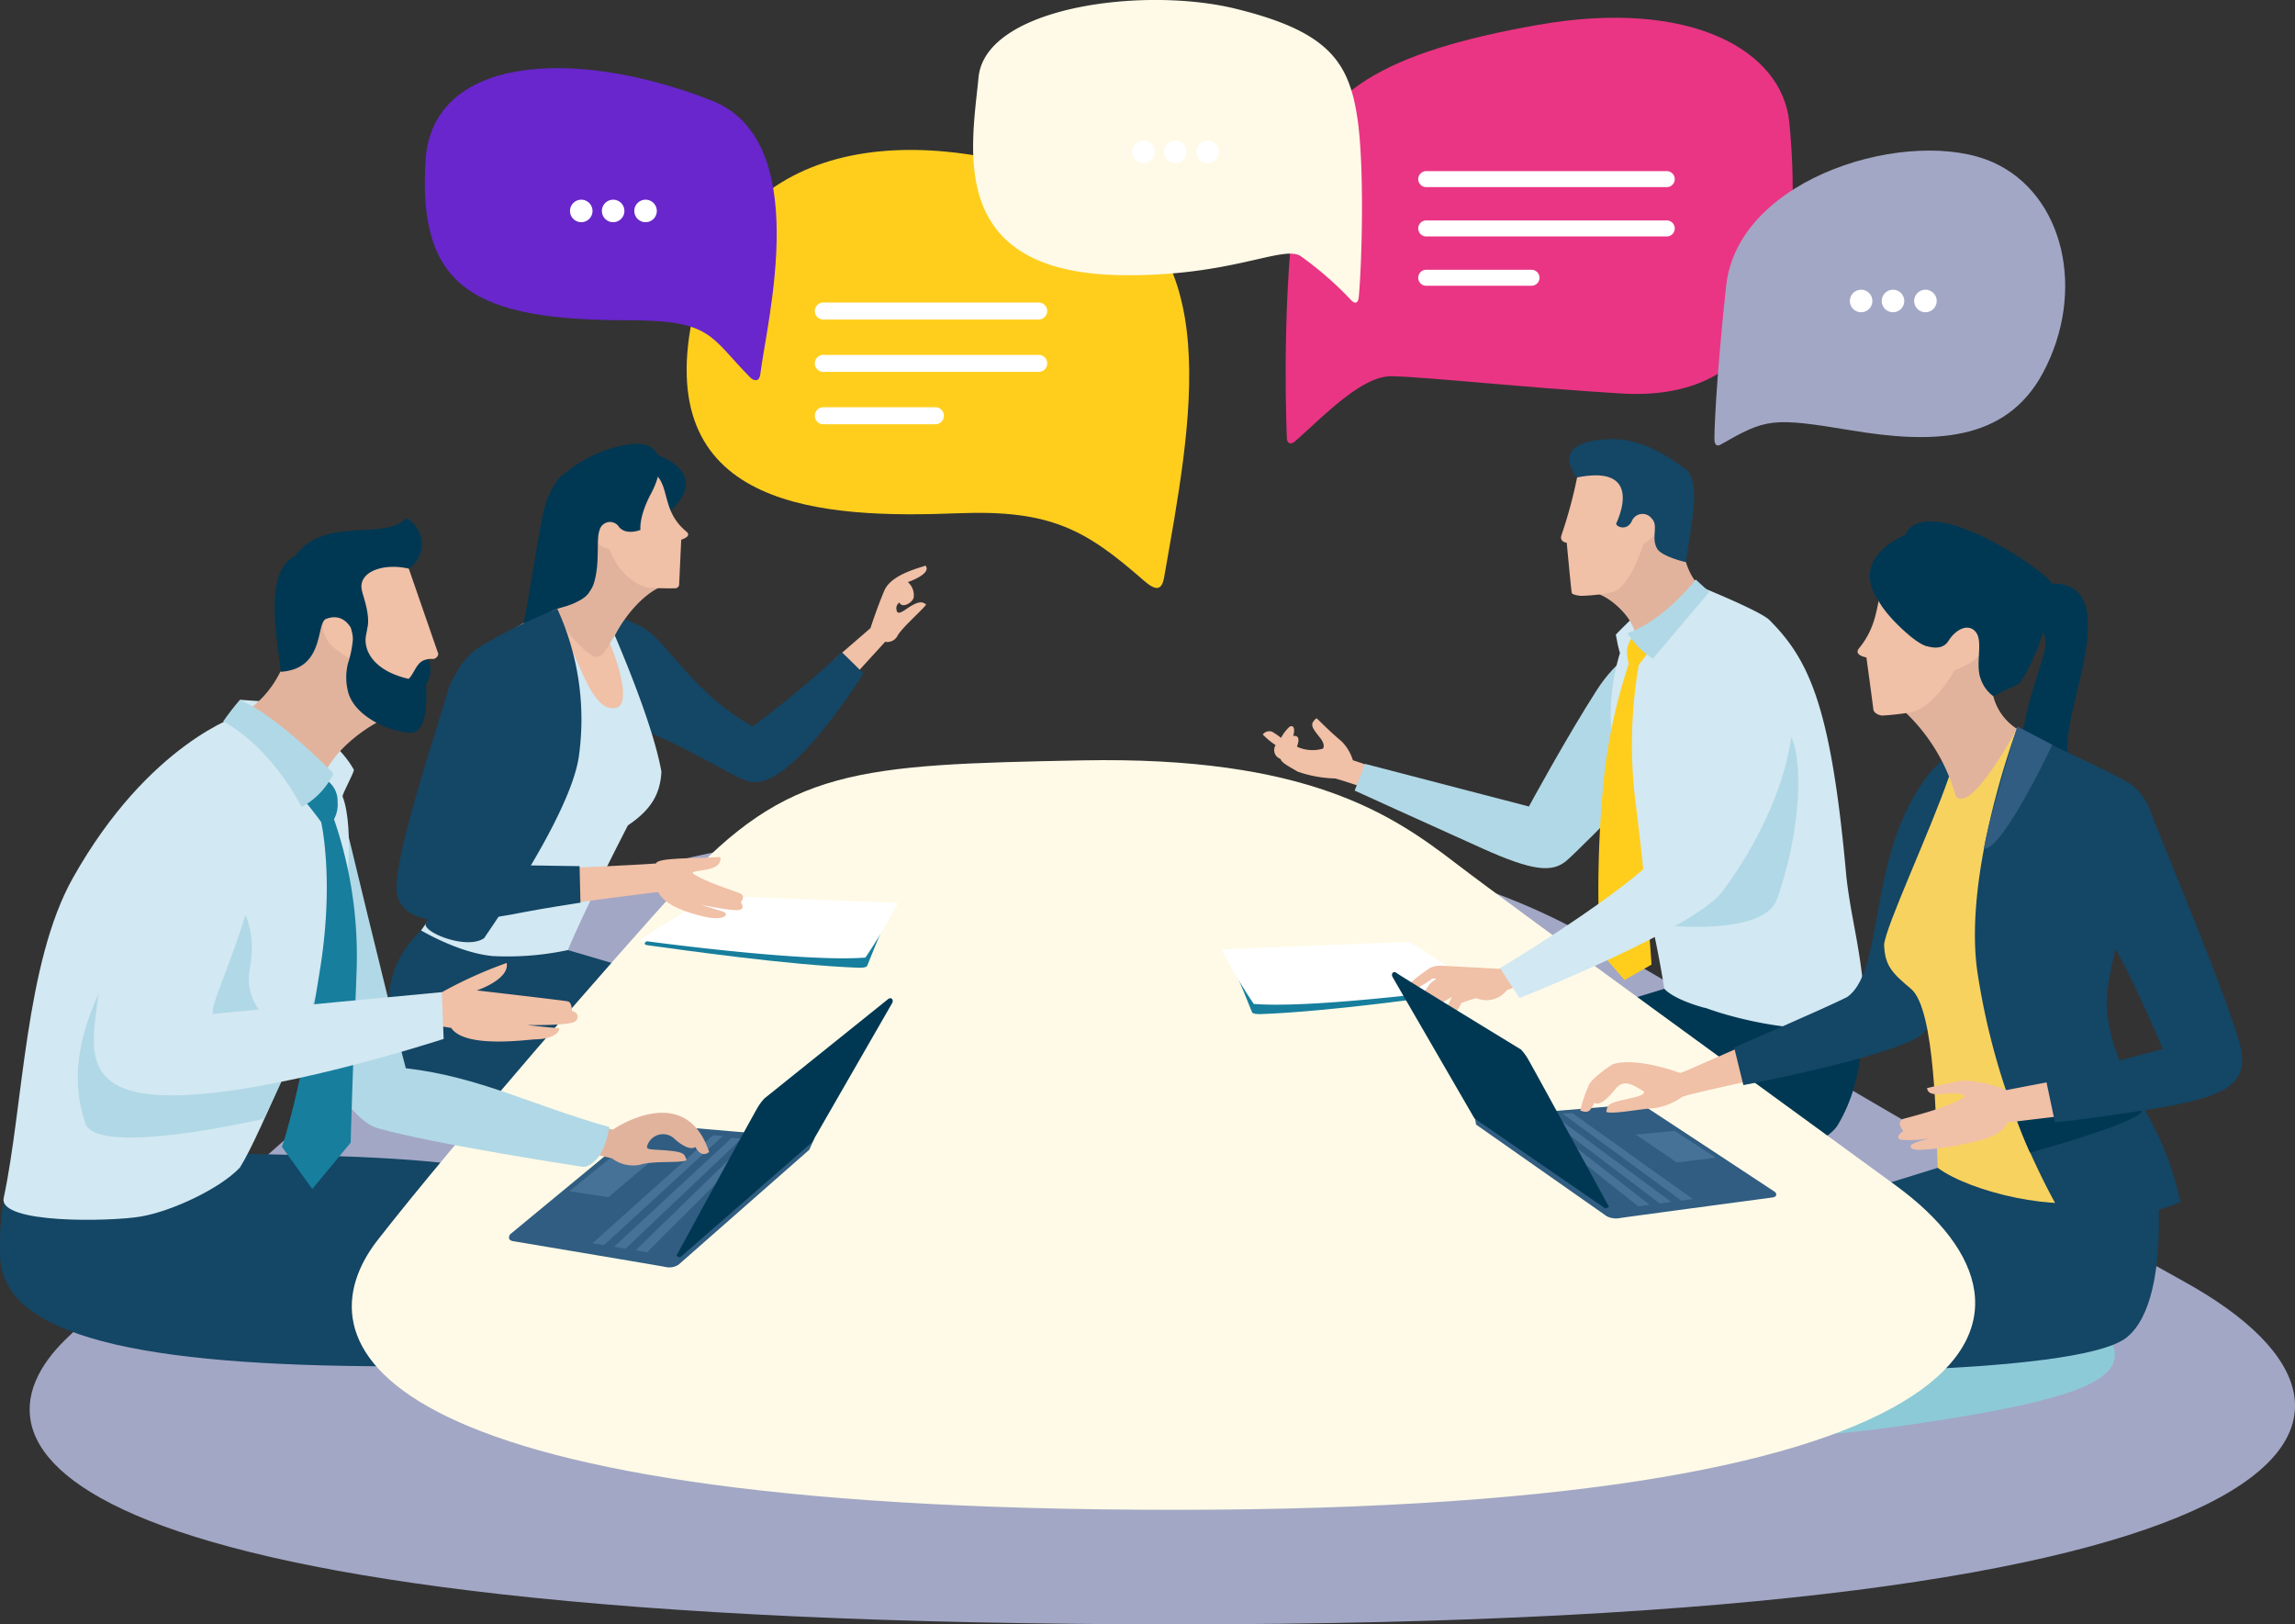 <svg xmlns="http://www.w3.org/2000/svg" xmlns:xlink="http://www.w3.org/1999/xlink" width="295" height="208.786" viewBox="0 0 295 208.786">
  <rect x="0" y="0" width="295" height="208.786" fill="#333333" stroke="none"/>
  <defs>
    <clipPath id="clip-path">
      <rect id="Rectángulo_293208" data-name="Rectángulo 293208" width="295" height="208.786" transform="translate(0 0)" fill="none"/>
    </clipPath>
  </defs>
  <g id="Grupo_874001" data-name="Grupo 874001" transform="translate(0 -0.003)">
    <g id="Grupo_874000" data-name="Grupo 874000" transform="translate(0 0.003)" clip-path="url(#clip-path)">
      <path id="Trazado_595168" data-name="Trazado 595168" d="M164.437,939.392c-40.364.593-52.717,1.028-72.067,17.025-11,9.093-40.489,34.735-54.269,48.109s-5.216,36.649,142.944,36.649,161.2-26.407,129.434-44.005c-18.329-10.154-63.97-37.1-75.257-43.646s-30.447-14.724-70.785-14.132" transform="translate(-29.642 -832.389)" fill="#a2a7c5"/>
      <path id="Trazado_595169" data-name="Trazado 595169" d="M1849.753,1459.893c0,3.815-.683,12.981,35.187,7.687,18.7-2.761,26.015-5.132,26.015-8.946s-8.349-9.062-21.537-9.062-39.665,6.507-39.665,10.322" transform="translate(-1639.106 -1284.497)" fill="#8ccad7"/>
      <path id="Trazado_595170" data-name="Trazado 595170" d="M1990.336,1318.189c6.362-5.2,3.453-24.569,3.453-24.569l-25.955,2.224s-25.585,7.958-28.811,8.882-.072,13.442.4,17.933c0,0,44.547.732,50.908-4.471" transform="translate(-1716.938 -1146.305)" fill="#144665"/>
      <path id="Trazado_595171" data-name="Trazado 595171" d="M438.784,1049.9c-5.341,5.248-3.909,9.366-4.7,16.2s33.3,8.389,37.39,8.389c1.124.228,9.324-15.091,5.011-15.943-3.872-1.822-19.587-6.3-19.587-6.3s-5.862-.513-18.116-2.344" transform="translate(-384.641 -930.337)" fill="#144665"/>
      <path id="Trazado_595172" data-name="Trazado 595172" d="M77.191,1345.866c0,3.711,10.4,6.719,23.231,6.719s23.231-3.008,23.231-6.719-10.4-6.719-23.231-6.719-23.231,3.008-23.231,6.719" transform="translate(-68.401 -1186.648)" fill="#8ccad7"/>
      <path id="Trazado_595173" data-name="Trazado 595173" d="M1673.961,1132.808c.059-1.535,1.1-19.958,3.872-20.446,5.849-1.027,23.144-6.548,23.144-6.548s17.04,2.713,21.219,2.228c.617,3.131,1.091,10.151-2.609,16.412-4.244,7.182-45.625,8.354-45.625,8.354" transform="translate(-1483.333 -979.886)" fill="#003853"/>
      <path id="Trazado_595174" data-name="Trazado 595174" d="M1680.01,1154.695a18.893,18.893,0,0,0-.743-2.681c-.709-1.948-6.186-4.437-7.587-.1a8.2,8.2,0,0,0,.148,2.776Z" transform="translate(-1481.236 -1018.61)" fill="#f0c0a7"/>
      <path id="Trazado_595175" data-name="Trazado 595175" d="M5.488,1276.647c-5.84,5.739-5.523,12.242-5.466,16.4.645,10.827,21.172,13.953,52.726,13.836.222-1.555,10.89-6.944,10.548-25.22-9.794-1.936-25.808-1.883-32.014-2.111-2.335-.228-12.392-.9-25.793-2.9" transform="translate(0 -1131.265)" fill="#144665"/>
      <path id="Trazado_595176" data-name="Trazado 595176" d="M672.577,1299.951c-.011-.6-.037-4.031.469-3.987,1.895.162,4.691.554,5.5,1.191a2.636,2.636,0,0,1,.645,2.8Z" transform="translate(-595.981 -1148.382)" fill="#e1b39d"/>
      <path id="Trazado_595177" data-name="Trazado 595177" d="M625.077,1297.119a8.922,8.922,0,0,1,.415-1.912c.693-1.9,6.038-4.331,7.406-.093a4.955,4.955,0,0,1,.109,2.005Z" transform="translate(-553.894 -1145.55)" fill="#f0c0a7"/>
      <path id="Trazado_595178" data-name="Trazado 595178" d="M490.957,858.015c-28.925.562-37.777.973-51.644,16.113C431.431,882.734,410.3,907,400.423,919.66s-3.738,34.686,102.434,34.686,115.516-24.993,92.753-41.648c-13.134-9.61-48.642-35.351-56.73-41.546s-19.018-13.7-47.924-13.137" transform="translate(-351.872 -760.28)" fill="#fffae7"/>
      <path id="Trazado_595179" data-name="Trazado 595179" d="M759.46,1019.465s-1.88,4.232-3.19,7.591c-.114.228-.869.236-1.072.228-9.064-.334-22.7-2.29-27.127-2.891-1.052-.143.327-.8.327-.8l7.9-4.67Z" transform="translate(-644.809 -902.894)" fill="#177e9d"/>
      <path id="Trazado_595180" data-name="Trazado 595180" d="M755.07,1011.686a71.493,71.493,0,0,1-4.175,7.021c-8.187.657-29.041-2.221-29.041-2.221l9.024-5.76Z" transform="translate(-639.651 -895.627)" fill="#fff"/>
      <path id="Trazado_595181" data-name="Trazado 595181" d="M596.348,1287.155a2.177,2.177,0,0,1-1.747.295c-.978-.191-15.676-2.657-19.51-3.3-.912-.152-.418-.874-.418-.874s16.451-13.6,16.869-13.906a2.393,2.393,0,0,1,1.288-.228l20.965,1.785-.658,1.469Z" transform="translate(-509.112 -1124.611)" fill="#305d81"/>
      <path id="Trazado_595182" data-name="Trazado 595182" d="M648.091,1306.58l-5.319,4.331,5.015.76,5.281-4.483Z" transform="translate(-569.574 -1157.789)" fill="#477297"/>
      <path id="Trazado_595183" data-name="Trazado 595183" d="M684.294,1281.334l-15.5,13.88,1.469.253,15.286-14.032Z" transform="translate(-592.632 -1135.419)" fill="#477297"/>
      <path id="Trazado_595184" data-name="Trazado 595184" d="M708.269,1284.34l-15.121,13.994,1.469.253,14.906-14.146Z" transform="translate(-614.214 -1138.082)" fill="#477297"/>
      <path id="Trazado_595185" data-name="Trazado 595185" d="M732.08,1286.674,717.5,1300.858l1.469.253,14.361-14.335Z" transform="translate(-635.795 -1140.15)" fill="#477297"/>
      <path id="Trazado_595186" data-name="Trazado 595186" d="M763.405,1159.807l.472.206L780.86,1145.2s10.046-17.458,10.285-17.879-.115-.848-.533-.508-15.879,12.752-15.879,12.752a6.35,6.35,0,0,0-.864,1.151c-.494.8-10.464,19.094-10.464,19.094" transform="translate(-676.47 -998.381)" fill="#003853"/>
      <path id="Trazado_595187" data-name="Trazado 595187" d="M658.515,1257.785l1.971.368s9.243-6.4,12.349,2.887c-.612.517-1.268.295-1.769-.634-.476.319-1.352.117-2.612-.983a2.124,2.124,0,0,0-3.555.769c-.266.631.475.479,2.573.664,2.284.2,2.183.5,2.464,1.237-.742.433-4.192.025-6,.594a4.471,4.471,0,0,1-3.6-.831l-3.9-.911Z" transform="translate(-581.682 -1112.973)" fill="#e1b39d"/>
      <path id="Trazado_595188" data-name="Trazado 595188" d="M274.236,899.885s7.023,29.182,8.574,34.83c9.514,1.1,16.271,4.791,26.178,7.562-.883,5.1-3.331,5.125-3.331,5.125s-19.215-2.907-26.493-4.989-18.877-33.35-18.877-33.35Z" transform="translate(-230.647 -797.408)" fill="#b1d8e6"/>
      <path id="Trazado_595189" data-name="Trazado 595189" d="M21.6,856.264c4.024-.683,10.233-3.615,12.754-6.3,2.809-4.479,9.435-21.084,12.043-27.947,1.808-4.759,2.744-15.745,1.153-19.741-.1-.257,1.572-3.222,1.441-3.458-3.155-5.689-11.96-8.79-11.96-8.79l-2.714-.189.085,1.936s-11.767,3.589-21.532,20.988c-6.156,10.968-6.364,29.325-8.882,41.11-.715,3.343,13.712,3.054,17.613,2.392" transform="translate(-3.513 -699.893)" fill="#d2e8f2"/>
      <path id="Trazado_595190" data-name="Trazado 595190" d="M301.423,698.732c-2-.162-8.13,3.347-10.183,7.562-5.26-2.8-8.775-7.794-9.792-8.055a13.351,13.351,0,0,0,4.105-5.076s8.821-21.424,15.87,5.569" transform="translate(-249.397 -607.081)" fill="#e1b39d"/>
      <path id="Trazado_595191" data-name="Trazado 595191" d="M88.771,1026.119c1.456,4.49,23-.569,23-.569s3.758-7.772,4.157-9.594c-.626-1.11-7.125-3.781-6.006-9.665,2-10.52-7.63-14.435-12.317-8.287-11.688,15.332-10.293,23.625-8.837,28.115" transform="translate(-77.817 -881.762)" fill="#b1d8e6"/>
      <path id="Trazado_595192" data-name="Trazado 595192" d="M323.86,880.154a3.221,3.221,0,0,1,1.488,2.82,4.021,4.021,0,0,1-.46,2.253,53.929,53.929,0,0,1,2.9,19.63c-.645,17.036-.757,21.938-.757,21.938l-4.936,5.964-3.9-5.423s2.358-6.625,4.947-23.128c1.786-11.4.093-18.62.093-18.62s-.957-1.353-2.2-2.816a11.249,11.249,0,0,0,2.829-2.618" transform="translate(-281.955 -779.924)" fill="#177e9d"/>
      <path id="Trazado_595193" data-name="Trazado 595193" d="M266.145,799.741a9.706,9.706,0,0,1-4.08,4.3c-4.53-8.389-10.1-11-10.1-11s1.005-1.459,2.113-2.729c4.537,1.687,12.063,9.429,12.063,9.429" transform="translate(-223.276 -700.313)" fill="#b1d8e6"/>
      <path id="Trazado_595194" data-name="Trazado 595194" d="M487.151,1090.885a55.3,55.3,0,0,1,8.7-3.968c.4,2.123-3.841,3.529-3.841,3.529s11.206,1.289,11.724,1.414.511,1.24.511,1.24a.931.931,0,0,1,.577.286.736.736,0,0,1-.216,1.081c-.917.528-6.133.432-6.133.432s3.633.4,4,.386.054,1.379-2.914,1.452c-1.129.028-9.07,1.2-10.849-1.479a20.787,20.787,0,0,1-2.632-.519Z" transform="translate(-430.723 -963.142)" fill="#f0c0a7"/>
      <path id="Trazado_595195" data-name="Trazado 595195" d="M150.624,883.973s-27.293,2.579-29.41,2.792c-.65-1.633,6.58-14.247,6.025-25.054-.344-6.689-7.859-11.736-13.077-4.539-4.74,6.538-6.842,20.259-8.057,29.93-.668,5.319-.356,9.777,8.648,10.119,12.578.478,36.1-7.237,36.1-7.237Z" transform="translate(-93.827 -756.447)" fill="#d2e8f2"/>
      <path id="Trazado_595196" data-name="Trazado 595196" d="M375.653,637.5c-1.858-.439-3.02-1.415-4.9-1.9-2.674-.681-2.477-3.92-2.477-3.92l-.22-2.515s-2.539-1.364-3.188-2.486c-.261-.453-1.561-2.6.631-3.1,3.244-.741,1.694-8.737,1.694-8.737l4.408-.563,3.493,2.511,4.012,11.59a.744.744,0,0,1-.838.648c-.787-.015-.668.146-.668.146s-.594,7.206-.681,7.569a1.011,1.011,0,0,1-1.265.752" transform="translate(-322.766 -544.332)" fill="#f0c0a7"/>
      <path id="Trazado_595197" data-name="Trazado 595197" d="M312.61,589.484c3.718-5.34,11.846-1.919,14.289-4.968a3.843,3.843,0,0,1,.382,6.534c-3.414-.8-6.673.481-6.026,2.875.046.443,1.224,3.342.594,5.036-.238.874-.493,1.251-1.529.688-.439-1.121-1.473-2.994-3.708-2.139-1.3.508-.081,6.457-5.85,6.794.143-1.732-2.691-12.737,1.847-14.82" transform="translate(-274.715 -517.953)" fill="#003853"/>
      <path id="Trazado_595198" data-name="Trazado 595198" d="M398.8,666.991a3.351,3.351,0,0,0,.29-3.246c-1.48.04-1.718,1.779-2.521,2.5-4.547-1.049-5.9-3.723-5.449-5.724.776-3.482-1.919-6.543-1.967-7.124-2.172,2.346.338,5.841.25,7.828a13.825,13.825,0,0,1-.639,3.068,7.409,7.409,0,0,0,0,3.506c.74,3.263,5.376,5.259,8.036,5.379,2.568.116,2-6.182,2-6.182" transform="translate(-344.048 -578.986)" fill="#003853"/>
      <path id="Trazado_595199" data-name="Trazado 595199" d="M657.421,683.93a32.056,32.056,0,0,1,7.642,2.694c5.011,2.881,2.163,11.562-.494,16.572-2.158,4.07-5.676-10.246-5.676-10.246Z" transform="translate(-582.555 -606.046)" fill="#144665"/>
      <path id="Trazado_595200" data-name="Trazado 595200" d="M941.525,650.465l4.67-4.039s.81-2.528,1.78-4.824c.912-2.162,4.831-2.984,5.29-3.219.725.877-1.284,1.781-2.261,2.122a2.253,2.253,0,0,1,.745,2.005c-.2.707-1.517,1.393-1.826.623a.87.87,0,0,0-.373.96c.074.446.346.511,1.231-.107,1.715-1.2,2.151-.915,2.568-.6-.26.5-3.028,2.9-3.657,3.983a1.465,1.465,0,0,1-1.607.809l-5,5.481Z" transform="translate(-834.306 -565.686)" fill="#f0c0a7"/>
      <path id="Trazado_595201" data-name="Trazado 595201" d="M840.8,736.147a134,134,0,0,1-12.89,10.58c-2.367,1.587-1.177,8.116,3.919,5.5s11.742-13.347,11.742-13.347-1.258-1.282-2.771-2.733" transform="translate(-732.59 -652.316)" fill="#144665"/>
      <path id="Trazado_595202" data-name="Trazado 595202" d="M694.239,706.758c3.37.986,6.658,8.979,15.862,13.49,3.912,1.916,2.236,8.749-3.365,5.784-5.655-2.992-11.822-6.613-15.914-6.946-.208-3.128,1.746-12.816,3.416-12.327" transform="translate(-612.139 -626.258)" fill="#144665"/>
      <path id="Trazado_595203" data-name="Trazado 595203" d="M498.01,675.522a22.268,22.268,0,0,0-4.94.334c-3.343,2.153-8.852,4.989-10.03,6.306-3.454,3.86-2.331,8.644-1.649,11.679.025,3.726.138,6.422-.095,9.408q0,.163,0,.326c-.161,6.863-6.1,14.591-6.1,14.591s4.84,2.9,9.224,3.3a37.357,37.357,0,0,0,9.651-.769s1.82-4.539,7.715-16.028c2.912-1.964,4.166-3.956,4.309-6.913-1.409-7.892-8.08-22.236-8.08-22.236" transform="translate(-421.077 -598.577)" fill="#d2e8f2"/>
      <path id="Trazado_595204" data-name="Trazado 595204" d="M625.338,673.684c2.7,1.674,7.734,14.379,4.17,14.191-2.2.247-3.8-4.16-4.639-5.923-1.456-3.054-2.815-7.046-3.441-7.881a7.439,7.439,0,0,1,3.911-.388" transform="translate(-550.66 -596.864)" fill="#f0c0a7"/>
      <path id="Trazado_595205" data-name="Trazado 595205" d="M640.357,572.568c-2.181-.569-5.83,2.8-7.718,6.567-1.041,1.417-1.114,2.359-2.211,2.641-1.347.188-6.47-5.732-5.5-7.434a6.057,6.057,0,0,0,2.161-4.169s6.788-21.563,13.271,2.4" transform="translate(-553.653 -497.346)" fill="#e1b39d"/>
      <path id="Trazado_595206" data-name="Trazado 595206" d="M594.523,531.863s-2.393,1-3.347,6.123-2.063,12.406-2.469,13.91-.365.178,3.363-1.856c1.684-.919,4.442-1.237,5.193-2.677a6.1,6.1,0,0,0,.689-3.214Z" transform="translate(-521.515 -471.296)" fill="#003853"/>
      <path id="Trazado_595207" data-name="Trazado 595207" d="M712.663,513.669s8.275,2.684-.1,8.583.1-8.583.1-8.583" transform="translate(-628.143 -455.174)" fill="#003853"/>
      <path id="Trazado_595208" data-name="Trazado 595208" d="M483.456,698.146c-.2-.658,1.215-4.517,3.948-6.111a64.863,64.863,0,0,1,9.931-4.872,34.136,34.136,0,0,1,2.759,19.047c-.575,3.874-3.846,11.152-12.168,23.285-2.278,1.594-8.18-.877-7.459-1.94a66.043,66.043,0,0,0,6.633-20.75c.633-5.724-3.441-8-3.644-8.659" transform="translate(-425.699 -608.91)" fill="#144665"/>
      <path id="Trazado_595209" data-name="Trazado 595209" d="M615.627,968.775s9.205-.38,12.5-.631c.182-.753,4.679-.627,8.273-.83.29,1.942-3.223,1.563-3.628,2.026,1.3,1.1,5.9,2.475,6.275,2.707.609.377-.027,1.075-.027,1.075s.657.812-.2,1-5.087-.7-5.087-.7,2.917.843,3.179.986c.58.319-.028,1.2-2.847.513-1.592-.386-4.837-1.323-5.648-3.091-.275-.044-14.727,1.9-14.727,1.9Z" transform="translate(-543.805 -857.158)" fill="#f0c0a7"/>
      <path id="Trazado_595210" data-name="Trazado 595210" d="M471.07,776.17l-14.387-.209s4.269-11.011,6.806-16.9-7.106-12.977-9.273-5.663-6.5,20.131-6.676,25.264,6.227,5.454,16.576,3.383c2.029-.406,7.068-1.184,7.068-1.184Z" transform="translate(-396.572 -664.838)" fill="#144665"/>
      <path id="Trazado_595211" data-name="Trazado 595211" d="M673.224,533.9s-1.294-.54-2.335,1.875,1.765,2.875,1.765,2.875a7.952,7.952,0,0,0,3.673,4.478,3.62,3.62,0,0,0,1.253.446,34.364,34.364,0,0,0,3.482.1.506.506,0,0,0,.517-.432c.015-.241.269-5.81.269-5.81s1.429-.418.686-1.025c-3.861-3.159-1.521-7.125-5.636-8.2Z" transform="translate(-594.285 -468.06)" fill="#f0c0a7"/>
      <path id="Trazado_595212" data-name="Trazado 595212" d="M636.779,511.908s-1.765.74-2.733-.342a1.382,1.382,0,0,0-2.534.4c-.456,1.167.1,4.237-.736,6.839-.825,2.583-4.474,3.126-4.474,3.126s2.074-3.577.883-4.095-2.153-11.166-.869-12.531a16.992,16.992,0,0,1,9.025-4.4c4.166-.582,4.788,2.588,2.806,6.311-1.625,3.051-1.369,4.7-1.369,4.7" transform="translate(-554.452 -443.797)" fill="#003853"/>
      <path id="Trazado_595213" data-name="Trazado 595213" d="M836.44,224.135c-.313,1.786-1.085,1.794-2.636.437-7.388-6.461-11.867-9.112-23.86-8.636-17.047.676-39.152-.344-34.172-24.982,4.456-22.046,26.061-26.319,50-17.267,18.925,7.156,14.142,30.615,10.667,50.448" transform="translate(-686.796 -149.964)" fill="#ffce1d"/>
      <path id="Trazado_595214" data-name="Trazado 595214" d="M949.845,342.554a1.092,1.092,0,0,1-1.092,1.092H921.1a1.092,1.092,0,1,1,0-2.183h27.655a1.092,1.092,0,0,1,1.092,1.092" transform="translate(-815.237 -302.577)" fill="#fff"/>
      <path id="Trazado_595215" data-name="Trazado 595215" d="M949.845,401.669a1.092,1.092,0,0,1-1.092,1.091H921.1a1.092,1.092,0,1,1,0-2.183h27.655a1.092,1.092,0,0,1,1.092,1.092" transform="translate(-815.237 -354.96)" fill="#fff"/>
      <path id="Trazado_595216" data-name="Trazado 595216" d="M936.563,460.783a1.092,1.092,0,0,1-1.092,1.091H921.1a1.092,1.092,0,1,1,0-2.183h14.374a1.092,1.092,0,0,1,1.092,1.092" transform="translate(-815.237 -407.343)" fill="#fff"/>
      <path id="Trazado_595217" data-name="Trazado 595217" d="M1464.811,66.118c-3.824-.064-8.6,4.971-12.428,8.365-.455.4-1.026.42-1.061-.43-.208-5.234-.515-20.769,1.5-33.046,1.869-11.374,11.249-16.6,30.747-20.043s31.43,3.189,32.341,12.527c1.393,14.281.683,36.213-21.637,34.847-12.15-.744-25.314-2.151-29.464-2.22" transform="translate(-1285.913 -17.76)" fill="#ea3584"/>
      <path id="Trazado_595218" data-name="Trazado 595218" d="M1633.811,194.182a1.028,1.028,0,0,1-1.028,1.028h-30.918a1.028,1.028,0,0,1,0-2.056h30.918a1.028,1.028,0,0,1,1.028,1.028" transform="translate(-1418.537 -171.158)" fill="#fff"/>
      <path id="Trazado_595219" data-name="Trazado 595219" d="M1633.811,249.849a1.028,1.028,0,0,1-1.028,1.028h-30.918a1.028,1.028,0,0,1,0-2.056h30.918a1.028,1.028,0,0,1,1.028,1.028" transform="translate(-1418.537 -220.486)" fill="#fff"/>
      <path id="Trazado_595220" data-name="Trazado 595220" d="M1616.428,305.518a1.028,1.028,0,0,1-1.028,1.028h-13.536a1.028,1.028,0,0,1,0-2.056H1615.4a1.028,1.028,0,0,1,1.028,1.028" transform="translate(-1418.537 -269.816)" fill="#fff"/>
      <path id="Trazado_595221" data-name="Trazado 595221" d="M522.6,116.188c-.137,1.1-.862.891-1.328.418-5.2-5.276-4.863-7.326-15.65-7.326-19.7,0-27.1-4.084-26.052-20.579.848-13.287,18.791-14.673,36.724-7.686,13.152,5.124,7.174,28.183,6.306,35.174" transform="translate(-424.867 -68.116)" fill="#6826cc"/>
      <path id="Trazado_595222" data-name="Trazado 595222" d="M643.412,226.857a1.446,1.446,0,1,1,1.446,1.446,1.446,1.446,0,0,1-1.446-1.446" transform="translate(-570.141 -199.743)" fill="#fff"/>
      <path id="Trazado_595223" data-name="Trazado 595223" d="M679.405,226.857a1.446,1.446,0,1,1,1.446,1.446,1.446,1.446,0,0,1-1.446-1.446" transform="translate(-602.036 -199.743)" fill="#fff"/>
      <path id="Trazado_595224" data-name="Trazado 595224" d="M716,226.857a1.446,1.446,0,1,1,1.446,1.446A1.446,1.446,0,0,1,716,226.857" transform="translate(-634.465 -199.743)" fill="#fff"/>
      <path id="Trazado_595225" data-name="Trazado 595225" d="M1936.011,207.769c-.53.3-.712,0-.8-.4s.153-7.61,1.487-19.974c1.533-14.217,23.942-20.561,34.332-15.885,9.11,4.1,12,16.607,6.385,27.064-4.833,9.007-14.349,9.092-24.667,7.372-10.249-1.708-10.932-1.48-16.74,1.822" transform="translate(-1714.821 -150.634)" fill="#a2a7c5"/>
      <path id="Trazado_595226" data-name="Trazado 595226" d="M2088.047,328.479a1.446,1.446,0,1,1,1.446,1.446,1.446,1.446,0,0,1-1.446-1.446" transform="translate(-1850.264 -289.792)" fill="#fff"/>
      <path id="Trazado_595227" data-name="Trazado 595227" d="M2124.041,328.479a1.446,1.446,0,1,1,1.446,1.446,1.446,1.446,0,0,1-1.446-1.446" transform="translate(-1882.159 -289.792)" fill="#fff"/>
      <path id="Trazado_595228" data-name="Trazado 595228" d="M2160.637,328.479a1.446,1.446,0,1,1,1.446,1.446,1.446,1.446,0,0,1-1.446-1.446" transform="translate(-1914.587 -289.792)" fill="#fff"/>
      <path id="Trazado_595229" data-name="Trazado 595229" d="M1146.826,38.43c.683.8,1.051.49,1.123-.231.388-3.916.776-16.761-.185-23.1-1.1-7.283-3.871-11.1-15.688-13.985s-32.122-.246-33,8.846-4.221,25.069,18.324,25.409c14.131.213,20.812-3.924,23.089-2.444a44.412,44.412,0,0,1,6.339,5.5" transform="translate(-973.296 -0.003)" fill="#fffae7"/>
      <path id="Trazado_595230" data-name="Trazado 595230" d="M1277.9,160.2a1.446,1.446,0,1,1,1.446,1.446,1.446,1.446,0,0,1-1.446-1.446" transform="translate(-1132.374 -140.673)" fill="#fff"/>
      <path id="Trazado_595231" data-name="Trazado 595231" d="M1313.893,160.2a1.446,1.446,0,1,1,1.446,1.446,1.446,1.446,0,0,1-1.446-1.446" transform="translate(-1164.269 -140.673)" fill="#fff"/>
      <path id="Trazado_595232" data-name="Trazado 595232" d="M1350.488,160.2a1.446,1.446,0,1,1,1.446,1.446,1.446,1.446,0,0,1-1.446-1.446" transform="translate(-1196.697 -140.673)" fill="#fff"/>
      <path id="Trazado_595233" data-name="Trazado 595233" d="M1385.266,1071.8s1.88,4.232,3.19,7.591c.114.228.869.236,1.072.228,9.064-.333,22.7-2.29,27.127-2.89,1.052-.143-.327-.8-.327-.8l-7.9-4.67Z" transform="translate(-1227.515 -949.268)" fill="#177e9d"/>
      <path id="Trazado_595234" data-name="Trazado 595234" d="M1378.519,1064.02a71.49,71.49,0,0,0,4.175,7.021c8.187.657,29.041-2.221,29.041-2.221l-9.024-5.76Z" transform="translate(-1221.536 -942.001)" fill="#fff"/>
      <path id="Trazado_595235" data-name="Trazado 595235" d="M1594.331,1037.689a2.99,2.99,0,0,0-1.5.289c-.237.141-1.871,1.317-2.035,1.505s-.857.581-.65.866a.892.892,0,0,0,1.152.161,15.316,15.316,0,0,0,1.843-1.181l.546.026a5.833,5.833,0,0,0-.87.671,25.519,25.519,0,0,0-1.861,3,.891.891,0,0,0,.825.507c.09-.005.263-.063.3-.168a3.242,3.242,0,0,0-.04.532c0,.112.288.643.739.414a8.562,8.562,0,0,0,1.468-1.791l1.421-.831s-1.339,2.667-1.357,2.8.3.517.6.395c1.054-.439,1.958-2.4,1.958-2.4a15.087,15.087,0,0,1,1.949-.627,3.29,3.29,0,0,0,3.909-1.046c1.151-.357,12.9-4.978,12.9-4.978s.1-4.321-.21-4.873c-7.555,4.2-13.685,7.129-13.685,7.129s-6.932-.384-7.4-.4" transform="translate(-1409.028 -913.557)" fill="#f0c0a7"/>
      <path id="Trazado_595236" data-name="Trazado 595236" d="M1427.022,814.157a9.456,9.456,0,0,1-1.644-1.37,1.061,1.061,0,0,1,1.2-.352,10.82,10.82,0,0,1,1.148.788,5.232,5.232,0,0,1,1.105-1.439c.682-.306.648.655.449,1.177.276,0,.977-.061.545,1.247a1.339,1.339,0,0,0-.041.159,4.79,4.79,0,0,0,3.312.247c.268-.313.027-.9-.3-1.326-1.059-1.364-1.492-1.769-.525-2.582.339.223,1.183,1.228,3.247,2.975a5.924,5.924,0,0,1,1.442,2.421c1.787.566,7.41,2.57,7.7,2.768-.154.372-1.365,1.563-1.708,2.343-2.014-.564-4.86-1.792-8.255-2.768a15.846,15.846,0,0,1-4.846-.883c-.781-.488-2.121-1.124-2.179-1.629a1.2,1.2,0,0,1-.649-1.775" transform="translate(-1263.059 -718.383)" fill="#f0c0a7"/>
      <path id="Trazado_595237" data-name="Trazado 595237" d="M1572.938,711.318s-7.652-.229-12.731,7.676c-3.908,6.081-8.741,14.983-8.741,14.983l-21.045-5.474-1.352,3.429s8.518,3.888,16.554,7.5c6.347,2.85,8.783,3.019,10.559,1.611s17.476-17.572,17.476-17.572Z" transform="translate(-1354.941 -630.314)" fill="#b1d8e6"/>
      <path id="Trazado_595238" data-name="Trazado 595238" d="M1850.613,708.156c-.638-6.945-1.707-10.068-2.314-15.407-1.946-21.793-4.733-27.842-9.9-33.008-1.118-1.118-8.521-4.128-8.521-4.128l-.92-1.017-4.223,1.088s-5.772,5.539-6.073,5.959c.226,1.033.145.963.531,2.353a27.557,27.557,0,0,0-1.184,8.459c.272,3.043.311,5.928.955,9.858a12.961,12.961,0,0,0,.5,1.634,70.642,70.642,0,0,0,2.471,8.955c2.131,8.51,2.95,14.216,2.95,14.216s.866,1.254,5.011,2.429a1.869,1.869,0,0,0,.3.056c6.171,2.295,21.019,5.145,20.413-1.449" transform="translate(-1610.965 -580.053)" fill="#d2e8f2"/>
      <path id="Trazado_595239" data-name="Trazado 595239" d="M1895.167,841.675c-1.679,4.714-14.206,3.358-14.206,3.358s11.716-26.164,14.593-25.635c3.164.581,3.254,12.054-.387,22.277" transform="translate(-1666.761 -726.079)" fill="#b1d8e6"/>
      <path id="Trazado_595240" data-name="Trazado 595240" d="M1808.677,718.2a3.423,3.423,0,0,0-.76,1.911,6.581,6.581,0,0,0,.222,1.641,70.24,70.24,0,0,0-3.283,15.637,147.084,147.084,0,0,0-.406,21.364l3.151,3.625,3.473-1.985s-.582-9.284-2.141-21.551a60.011,60.011,0,0,1,.5-16.949s.633-.9,1.486-1.892a6.334,6.334,0,0,1-2.239-1.8" transform="translate(-1598.784 -636.414)" fill="#ffce1d"/>
      <path id="Trazado_595241" data-name="Trazado 595241" d="M1794.191,590.156c1.87-.154,5.137,2.646,5.77,4.9,3.57,1.35,7.1-4.847,7.978-6.152a8.144,8.144,0,0,1-1.61-3.853s-8.785-14.126-12.138,5.108" transform="translate(-1589.872 -513.993)" fill="#e1b39d"/>
      <path id="Trazado_595242" data-name="Trazado 595242" d="M1771.339,517.646s1.4-2.415,3.017-.321-1.731,3.927-1.731,3.927-1.7,5.688-4.045,6.228a21.239,21.239,0,0,1-3.934.463c-.243.007-1.158-.135-1.233-.367s-.65-6.456-.65-6.456-.983-.084-.671-1a58.175,58.175,0,0,0,2.015-7.458s4-4.622,5.627-2.928,1.6,7.912,1.6,7.912" transform="translate(-1561.374 -451.357)" fill="#f0c0a7"/>
      <path id="Trazado_595243" data-name="Trazado 595243" d="M1777.3,506.446c-.15.35,1.279,1.1,1.983-.25a1.479,1.479,0,0,1,2.586-.348c.9.882-.144,2.458.692,3.87.548.925,3.335,1.665,3.751,1.719.021-2.4,2.329-10.24-.163-12.014-1.544-1.1-5.26-3.9-9.513-3.805s-6.922,1.487-4.417,4.938c8.781-1.778,5.23,5.539,5.081,5.889" transform="translate(-1569.542 -439.177)" fill="#144665"/>
      <path id="Trazado_595244" data-name="Trazado 595244" d="M1718.91,729.357c-1.39,9.7-1.986,11.751-3.8,16.226-1.411,4.5-21.964,16.835-21.964,16.835l2.505,3.839s23.148-9.171,26.211-13.885c.908-1.194,8.277-11.069,8.938-21.736.822-13.293-9.972-14.687-11.893-1.279" transform="translate(-1500.335 -637.971)" fill="#d2e8f2"/>
      <path id="Trazado_595245" data-name="Trazado 595245" d="M1845.951,654.256l1.745,1.573-7.265,8.588a10.345,10.345,0,0,1-3.24-3.283c4.617-1.582,8.76-6.877,8.76-6.877" transform="translate(-1627.975 -579.751)" fill="#b1d8e6"/>
      <path id="Trazado_595246" data-name="Trazado 595246" d="M1681.686,1260.9a2.613,2.613,0,0,0,1.746.235c.978-.152,15.668-2.119,19.5-2.629.911-.121.418-.7.418-.7s-16.443-10.845-16.861-11.088a2.935,2.935,0,0,0-1.288-.182l-20.46,1.7.163.894Z" transform="translate(-1475.164 -1104.577)" fill="#305d81"/>
      <path id="Trazado_595247" data-name="Trazado 595247" d="M1851.353,1276.385l5.316,3.454-5.012.606-5.279-3.575Z" transform="translate(-1636.116 -1131.033)" fill="#477297"/>
      <path id="Trazado_595248" data-name="Trazado 595248" d="M1764.933,1256.256l15.494,11.068-1.469.2-15.279-11.189Z" transform="translate(-1562.834 -1113.196)" fill="#477297"/>
      <path id="Trazado_595249" data-name="Trazado 595249" d="M1743.929,1258.649l15.114,11.159-1.469.2-14.9-11.28Z" transform="translate(-1544.223 -1115.317)" fill="#477297"/>
      <path id="Trazado_595250" data-name="Trazado 595250" d="M1724.366,1260.514l14.569,11.31-1.468.2-14.354-11.431Z" transform="translate(-1526.888 -1116.969)" fill="#477297"/>
      <path id="Trazado_595251" data-name="Trazado 595251" d="M1599.078,1127.417l-.471.206-16.831-11.587s-10.282-17.747-10.52-18.168.114-.848.532-.508,15.968,9.821,15.968,9.821a6.329,6.329,0,0,1,.863,1.152c.494.8,10.459,19.084,10.459,19.084" transform="translate(-1392.255 -972.286)" fill="#003853"/>
      <path id="Trazado_595252" data-name="Trazado 595252" d="M2284.9,659.1s6.247-2.169,6.6,4.233-3.924,14.919-2.2,18.61c.812,1.735.413,2.887-4.375.8s1.619-14.473,1.137-16.736a7.192,7.192,0,0,0-1.637-3.412Z" transform="translate(-2023.143 -583.733)" fill="#003853"/>
      <path id="Trazado_595253" data-name="Trazado 595253" d="M1894.738,1141.48s12.415-5.588,21.567-9.119c.407.557-.837,7.536-.837,7.536s-19.252,3.956-20.651,4.6Z" transform="translate(-1678.969 -1003.41)" fill="#f0c0a7"/>
      <path id="Trazado_595254" data-name="Trazado 595254" d="M1979.416,854.452c-4.324,9.188-3.313,20.756-7.456,23.617-2.67,1.361-14.527,6.487-14.527,6.487l1.184,4.834s17.447-3.284,22.445-6.141c2.442-1.382,3.552-7.547,8.372-17.6,7.851-16.364-2.157-27.9-10.017-11.2" transform="translate(-1734.524 -749.915)" fill="#144665"/>
      <path id="Trazado_595255" data-name="Trazado 595255" d="M2115.024,604.177s-9.792,3.7-.528,11.466c9.655,8.088.528-11.466.528-11.466" transform="translate(-1870.17 -535.375)" fill="#003853"/>
      <path id="Trazado_595256" data-name="Trazado 595256" d="M2154.415,882.655c-5.229,1.776-16.536-.787-20.846-3.969-.222-5.18-.286-20.393-3.44-23.011-2.529-2.1-3.346-3.046-3.451-5.664.205-2.414,5.878-14.466,8.348-21.61s8.72-6.143,8.72-6.143,15.9,58.621,10.669,60.4" transform="translate(-1884.495 -728.579)" fill="#f8d25f"/>
      <path id="Trazado_595257" data-name="Trazado 595257" d="M2252.136,835.821c.314-1.649-.937-4.81-3-6.142-2.259-1.461-14.528-7.047-14.528-7.047s-6.953,18.413-5.067,31.293a90.232,90.232,0,0,0,11.345,32.064,36.564,36.564,0,0,0,14.768-2.514c-2.7-12.2-8.332-14.857-9.44-24.42-.7-6.071,5.7-22.1,5.919-23.234" transform="translate(-1975.36 -728.953)" fill="#144665"/>
      <path id="Trazado_595258" data-name="Trazado 595258" d="M2143.7,682.676a23.68,23.68,0,0,1,7.252,11.445c1.888,2.606,7.879-8.6,7.879-8.6a7.1,7.1,0,0,1-2.943-3.862c-.771-2.609-1.874-13.759-1.874-13.759Z" transform="translate(-1899.576 -591.839)" fill="#e1b39d"/>
      <path id="Trazado_595259" data-name="Trazado 595259" d="M2108.9,647.456s2.166-2.615,3.695.217-3.348,4.3-3.348,4.3-2.627,4.767-5.486,5.41a32.2,32.2,0,0,1-3.747.44c-.293.045-1.2-.236-1.238-.844-.018-.3-.883-6.624-.883-6.624s-1.693-.269-.946-1.176c3.819-4.641,1.089-8.855,5.992-10.606Z" transform="translate(-1857.984 -565.854)" fill="#f0c0a7"/>
      <path id="Trazado_595260" data-name="Trazado 595260" d="M2150.337,604.345s2.238,1.083,3.218-.491,2.651-2.323,3.56-1.084-.133,4.114.59,5.974a4.551,4.551,0,0,0,1.628,2.22s1.529-.811,3-1.443,5.8-11.765,4.228-13.449-9.01-6.759-14.13-7.494-5.8,3.109-3.478,7.746,1.388,8.021,1.388,8.021" transform="translate(-1903.102 -521.472)" fill="#003853"/>
      <path id="Trazado_595261" data-name="Trazado 595261" d="M2243.72,819.977l4.492,2.35s-6.374,13.571-8.783,13.362c.537-3.594,4.292-15.711,4.292-15.711" transform="translate(-1984.407 -726.6)" fill="#305d81"/>
      <path id="Trazado_595262" data-name="Trazado 595262" d="M2273.143,1246.792a52.212,52.212,0,0,1-2.343-6.117c-.32-1.578,17.229-.754,16.736.775s-14.393,5.342-14.393,5.342" transform="translate(-2012.202 -1098.635)" fill="#003853"/>
      <path id="Trazado_595263" data-name="Trazado 595263" d="M2309.17,936.588l15.034-3.941s-4.607-11.212-8.381-16.761,4.5-19.666,6.544-14.4,10.634,25.653,11.832,30.89-2.507,6.66-13.425,8.3c-9.5,1.427-10.446,1.362-10.446,1.362Z" transform="translate(-2046.206 -797.803)" fill="#144665"/>
      <path id="Trazado_595264" data-name="Trazado 595264" d="M2120.257,629.583s-4.618.546-5.183,3.167c-.309,1.435,1.019,3.68,4.005,6.361,8.22,7.382,1.178-9.529,1.178-9.529" transform="translate(-1874.174 -557.888)" fill="#003853"/>
      <path id="Trazado_595265" data-name="Trazado 595265" d="M1798.367,1199.666l-1.818.655s-5.563-2.109-8.647-1.14c-1.019.582-2.94,2.1-3.11,2.709a18.2,18.2,0,0,0-1.1,3.239c.464.191.919.3,1.282-.08a4.424,4.424,0,0,0,.52-.911c.526.264,1.2.109,2.7-1.738,1.007-1.241,1.956-.807,3.722.326-.13.43-.422.549-2.536,1.008-2.3.5-2.159.792-2.351,1.578.811.345,4.237-.366,6.175-.482a8,8,0,0,0,3.643-1.485l3.691-1.346Z" transform="translate(-1580.568 -1062.395)" fill="#f0c0a7"/>
      <path id="Trazado_595266" data-name="Trazado 595266" d="M2146.306,1220.582c.185,1.723,3.929-.095,4.821,1.1-.141.135-1.263,1.142-7.781,2.827-1.146.3-.113,1.594-.113,1.594s-1.3.891-.187,1.13a14.173,14.173,0,0,0,3.659-.207s-2.427.571-2.5.953c-.037.2-.044.515,1.062.542a30.145,30.145,0,0,0,5.106-.611c1.168-.329,5.365-.7,6.218-2.891.357-.057,6.009-.729,6.009-.729l-.937-4.44-5.155.987a16.184,16.184,0,0,0-5.561-1.23c-.559.048-4.64.972-4.64.972" transform="translate(-1898.6 -1080.724)" fill="#f0c0a7"/>
    </g>
  </g>
</svg>
